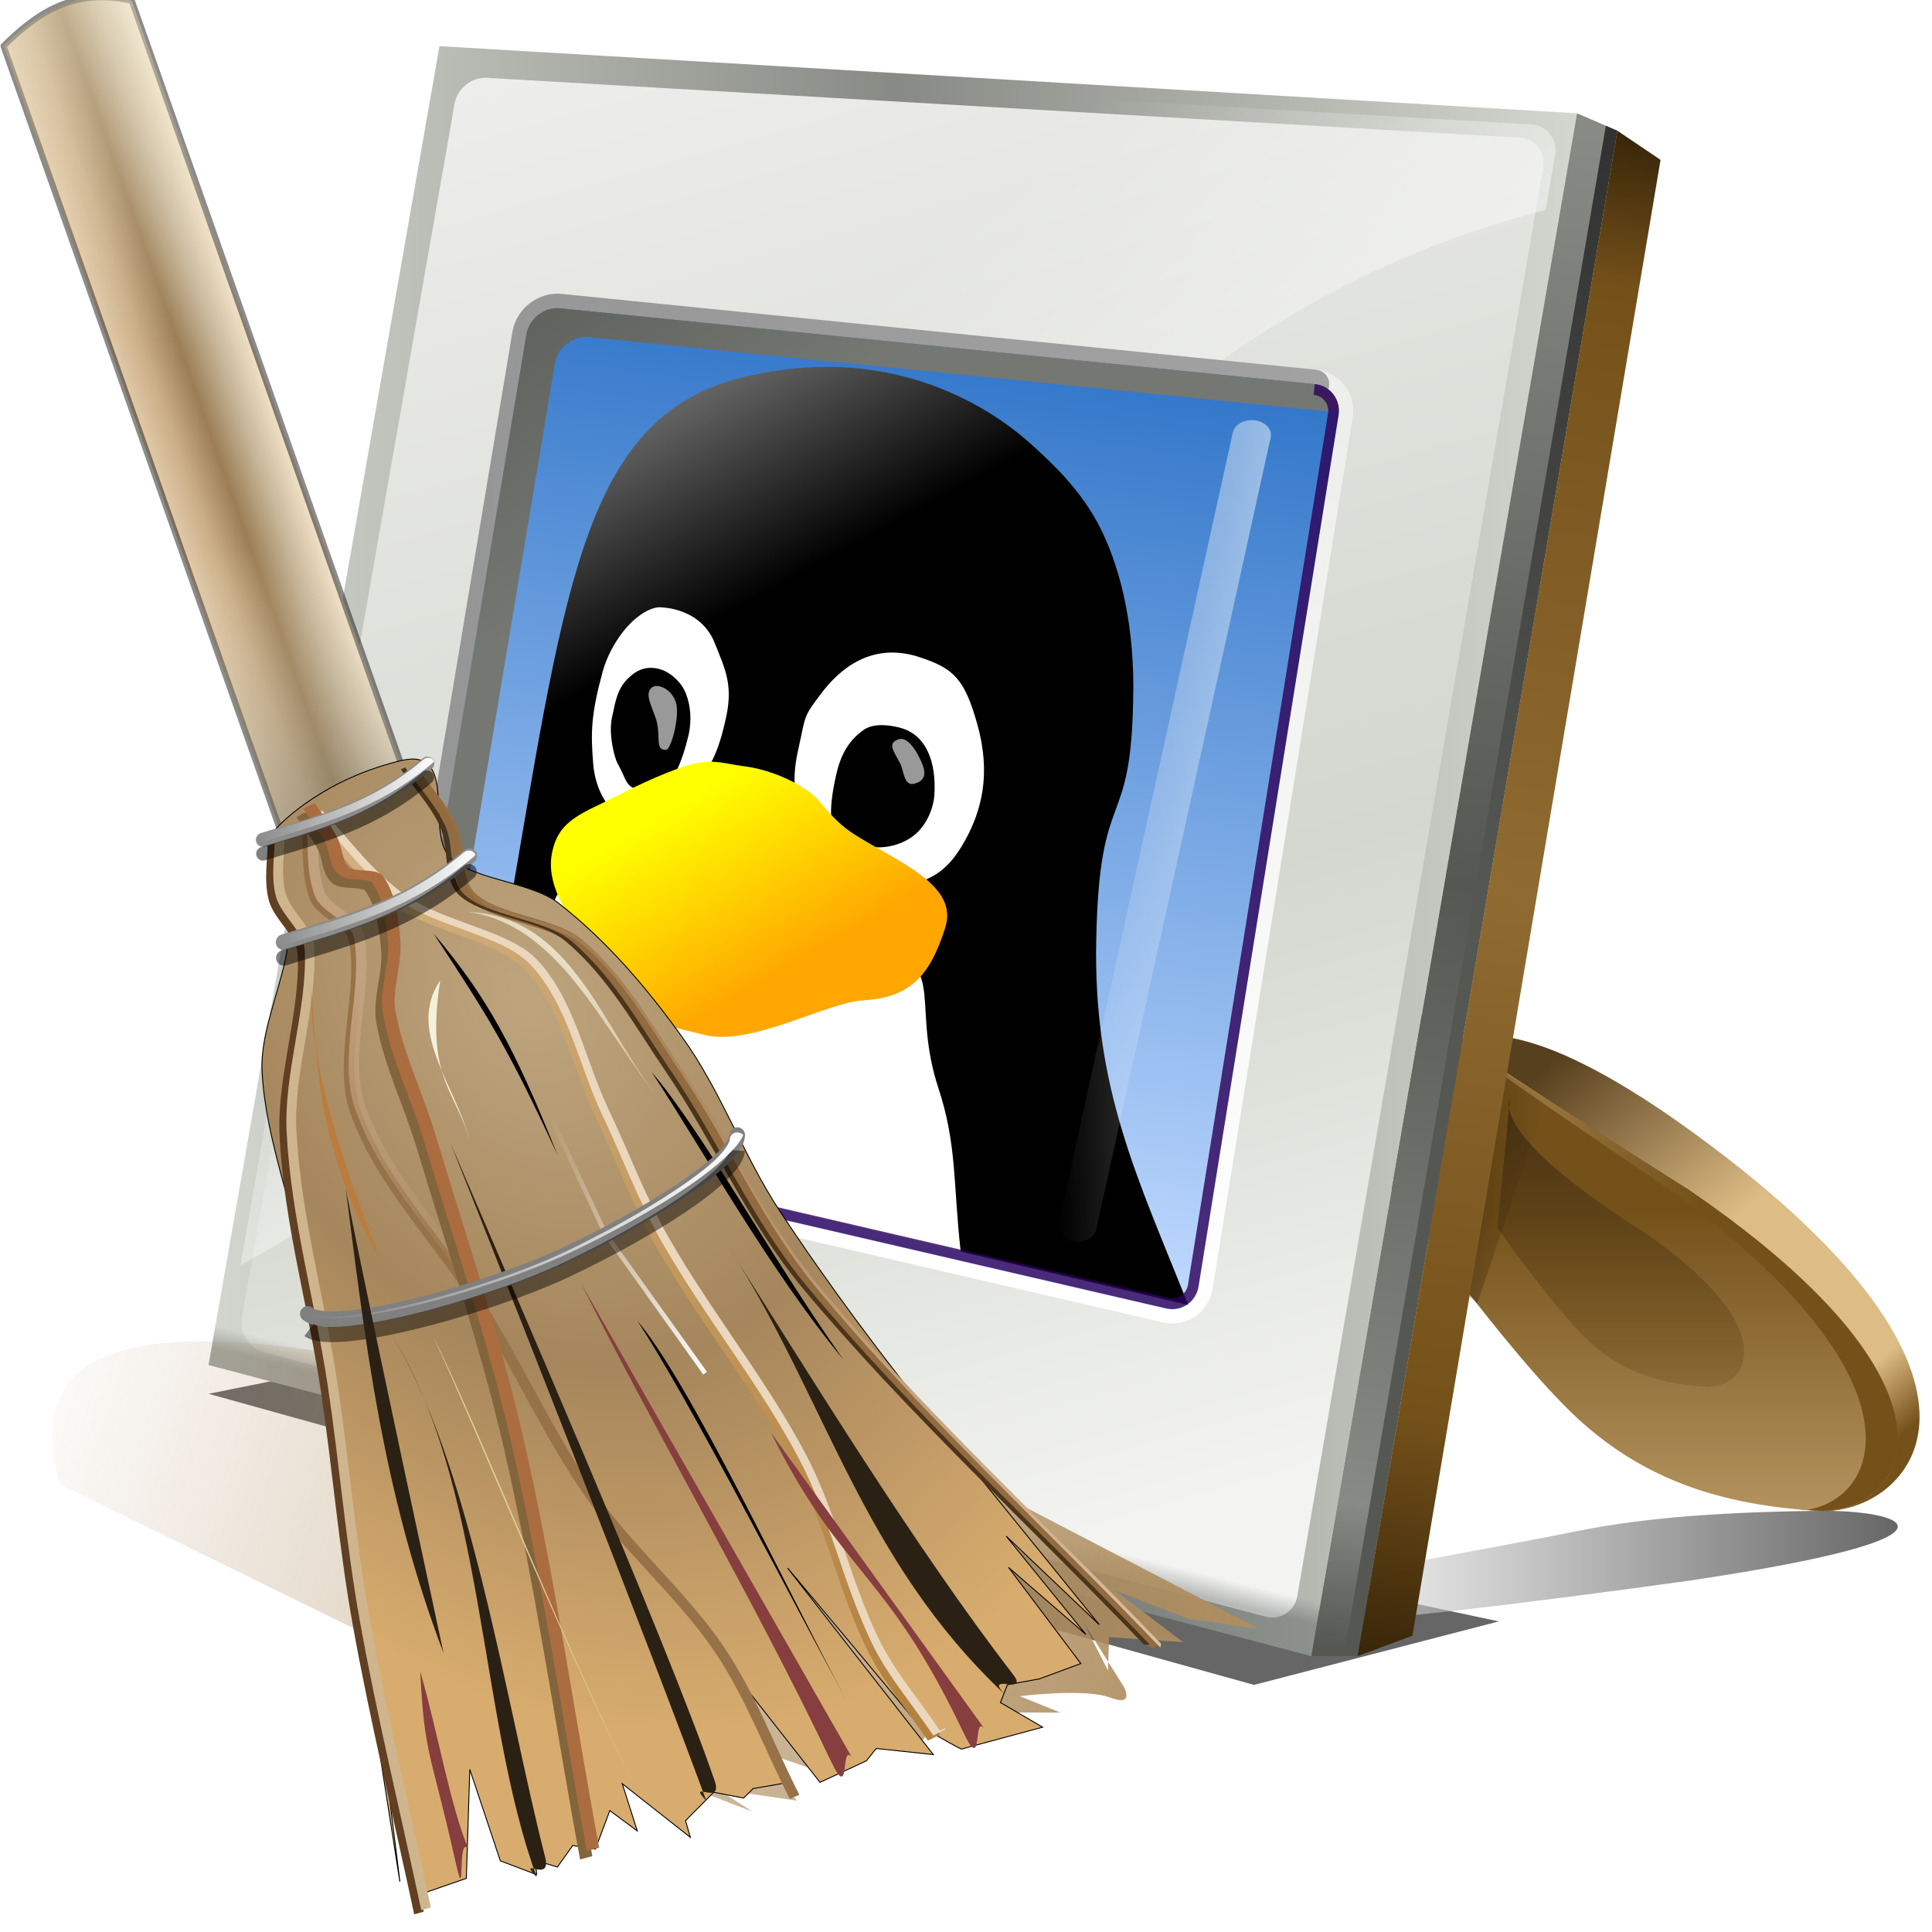 <?xml version="1.0" encoding="UTF-8" standalone="no"?>
<!-- Generator: Adobe Illustrator 12.0.0, SVG Export Plug-In . SVG Version: 6.00 Build 51448)  -->

<svg
   xmlns:a="http://ns.adobe.com/AdobeSVGViewerExtensions/3.0/"
   xmlns:dc="http://purl.org/dc/elements/1.1/"
   xmlns:cc="http://creativecommons.org/ns#"
   xmlns:rdf="http://www.w3.org/1999/02/22-rdf-syntax-ns#"
   xmlns:svg="http://www.w3.org/2000/svg"
   xmlns="http://www.w3.org/2000/svg"
   xmlns:xlink="http://www.w3.org/1999/xlink"
   xmlns:sodipodi="http://sodipodi.sourceforge.net/DTD/sodipodi-0.dtd"
   xmlns:inkscape="http://www.inkscape.org/namespaces/inkscape"
   version="1.0"
   id="Livello_1"
   width="128"
   height="128"
   viewBox="0 0 130.863 113.691"
   overflow="visible"
   enable-background="new 0 0 130.863 113.691"
   xml:space="preserve"
   sodipodi:version="0.32"
   inkscape:version="0.46+devel"
   sodipodi:docname="kernel-remover.svg"
   inkscape:output_extension="org.inkscape.output.svg.inkscape"
   style="overflow:visible"><defs
   id="defs420"><linearGradient
     id="linearGradient4402"><stop
       style="stop-color:#ffffff;stop-opacity:0;"
       offset="0"
       id="stop4404" /><stop
       style="stop-color:#ffffff;stop-opacity:1;"
       offset="1"
       id="stop4406" /></linearGradient><linearGradient
     id="linearGradient4390"><stop
       style="stop-color:#959595;stop-opacity:1;"
       offset="0"
       id="stop4392" /><stop
       style="stop-color:#a2a2a2;stop-opacity:1;"
       offset="1"
       id="stop4394" /></linearGradient><linearGradient
     y2="18.217"
     x2="63.496"
     y1="80.671"
     x1="40.829"
     gradientUnits="userSpaceOnUse"
     id="linearGradient3461">
	<stop
   id="stop3463"
   style="stop-color:#bfd9ff;stop-opacity:1"
   offset="0" />
	<stop
   id="stop3465"
   style="stop-color:#2c72c7;stop-opacity:1"
   offset="1" />
</linearGradient><linearGradient
     inkscape:collect="always"
     id="linearGradient3209"><stop
       style="stop-color:#382509;stop-opacity:1;"
       offset="0"
       id="stop3211" /><stop
       style="stop-color:#382509;stop-opacity:0;"
       offset="1"
       id="stop3213" /></linearGradient><linearGradient
     inkscape:collect="always"
     id="linearGradient3167"><stop
       style="stop-color:#ffffff;stop-opacity:1;"
       offset="0"
       id="stop3169" /><stop
       style="stop-color:#ffffff;stop-opacity:0;"
       offset="1"
       id="stop3171" /></linearGradient><filter
     inkscape:collect="always"
     id="filter3187"><feGaussianBlur
       inkscape:collect="always"
       stdDeviation="0.496"
       id="feGaussianBlur3189" /></filter><filter
     inkscape:collect="always"
     x="-0.114"
     width="1.227"
     y="-0.619"
     height="2.237"
     id="filter3191"><feGaussianBlur
       inkscape:collect="always"
       stdDeviation="1.981"
       id="feGaussianBlur3193" /></filter><filter
     inkscape:collect="always"
     x="-0.06"
     width="1.119"
     y="-0.248"
     height="1.496"
     id="filter3195"><feGaussianBlur
       inkscape:collect="always"
       stdDeviation="2.093"
       id="feGaussianBlur3197" /></filter><clipPath
     clipPathUnits="userSpaceOnUse"
     id="clipPath3201"><path
       id="path3203"
       d="M 91.047,78.963 C 91.047,78.963 99.348,90.704 104.408,95.36 C 109.468,100.016 115.127,101.433 121.21,101.838 C 127.293,102.243 133.154,93.74 112.303,79.57 C 89.428,65.197 92.87,66.614 92.87,66.614 L 91.047,78.963 z"
       style="fill:#ff00bf" /></clipPath><filter
     inkscape:collect="always"
     id="filter3205"><feGaussianBlur
       inkscape:collect="always"
       stdDeviation="0.695"
       id="feGaussianBlur3207" /></filter><defs
     id="defs409">
		<path
   d="M 87.68,25.671 C 87.857,24.585 87.105,23.608 86.01,23.499 L 33.106,18.227 C 32.011,18.118 30.95,18.914 30.748,19.995 L 21.755,73.353 C 21.552,74.434 22.265,75.517 23.338,75.759 L 75.592,87.78 C 76.665,88.022 77.687,87.332 77.863,86.246 L 87.68,25.671 z"
   id="XMLID_65_" />
	</defs><clipPath
     id="XMLID_108_">
		<use
   height="113.691"
   width="130.863"
   y="0"
   x="0"
   id="use413"
   xlink:href="#XMLID_65_" />
	</clipPath><filter
     inkscape:collect="always"
     id="filter3232"><feGaussianBlur
       inkscape:collect="always"
       stdDeviation="1.311"
       id="feGaussianBlur3234" /></filter><filter
     inkscape:collect="always"
     id="filter3236"><feGaussianBlur
       inkscape:collect="always"
       stdDeviation="0.698"
       id="feGaussianBlur3238" /></filter><linearGradient
     inkscape:collect="always"
     xlink:href="#XMLID_73_"
     id="linearGradient3441"
     gradientUnits="userSpaceOnUse"
     x1="8.442"
     y1="55.98"
     x2="104.398"
     y2="55.98" /><linearGradient
     inkscape:collect="always"
     xlink:href="#XMLID_75_"
     id="linearGradient3445"
     gradientUnits="userSpaceOnUse"
     x1="87.701"
     y1="111.402"
     x2="105.368"
     y2="6.069" /><linearGradient
     inkscape:collect="always"
     xlink:href="#XMLID_76_"
     id="linearGradient3447"
     gradientUnits="userSpaceOnUse"
     x1="88.871"
     y1="111.225"
     x2="106.392"
     y2="6.759" /><linearGradient
     inkscape:collect="always"
     xlink:href="#XMLID_77_"
     id="linearGradient3449"
     gradientUnits="userSpaceOnUse"
     x1="90.762"
     y1="112.26"
     x2="108.982"
     y2="6.183" /><linearGradient
     inkscape:collect="always"
     xlink:href="#XMLID_107_"
     id="linearGradient3457"
     gradientUnits="userSpaceOnUse"
     x1="47.385"
     y1="100.131"
     x2="48.196"
     y2="96.878" /><filter
     inkscape:collect="always"
     id="filter4386"><feGaussianBlur
       inkscape:collect="always"
       stdDeviation="1.234"
       id="feGaussianBlur4388" /></filter><linearGradient
     inkscape:collect="always"
     xlink:href="#linearGradient4390"
     id="linearGradient4396"
     x1="20.751"
     y1="45.794"
     x2="87.028"
     y2="45.794"
     gradientUnits="userSpaceOnUse" /><linearGradient
     inkscape:collect="always"
     xlink:href="#linearGradient4402"
     id="linearGradient4408"
     x1="68.565"
     y1="56.942"
     x2="81.048"
     y2="56.942"
     gradientUnits="userSpaceOnUse" /><filter
     inkscape:collect="always"
     x="-0.287"
     width="1.573"
     y="-0.058"
     height="1.115"
     id="filter4426"><feGaussianBlur
       inkscape:collect="always"
       stdDeviation="1.354"
       id="feGaussianBlur4428" /></filter><linearGradient
     y2="35.239"
     x2="26.336"
     y1="9.241"
     x1="2.837"
     gradientUnits="userSpaceOnUse"
     id="XMLID_1_-9"><stop
       id="stop343348"
       style="stop-color:rgb(255,255,255)"
       offset="0" /><stop
       id="stop343350"
       style="stop-color:rgb(0,0,0)"
       offset="1" /><a:midPointStop
       style="stop-color:#FFFFFF"
       offset="0" /><a:midPointStop
       style="stop-color:#FFFFFF"
       offset="0.5" /><a:midPointStop
       style="stop-color:#000000"
       offset="1" /></linearGradient><linearGradient
     y2="26.215"
     x2="41.912"
     y1="39.654"
     x1="54.985"
     gradientUnits="userSpaceOnUse"
     id="XMLID_2_-9"><stop
       id="stop343371"
       style="stop-color:rgb(255,167,0)"
       offset="0" /><stop
       id="stop343373"
       style="stop-color:rgb(255,255,0)"
       offset="0.691" /><a:midPointStop
       style="stop-color:#FFA700"
       offset="0" /><a:midPointStop
       style="stop-color:#FFA700"
       offset="0.5" /><a:midPointStop
       style="stop-color:#FFFF00"
       offset="0.691" /></linearGradient><linearGradient
     inkscape:collect="always"
     id="linearGradient3578"><stop
       style="stop-color:#af8d5f;stop-opacity:1;"
       offset="0"
       id="stop3580" /><stop
       style="stop-color:#af8d5f;stop-opacity:0;"
       offset="1"
       id="stop3582" /></linearGradient><filter
     inkscape:collect="always"
     id="filter5696"
     x="-0.06"
     width="1.12"
     y="-0.157"
     height="1.315"><feGaussianBlur
       inkscape:collect="always"
       stdDeviation="2.657"
       id="feGaussianBlur5698" /></filter><linearGradient
     id="linearGradient3396"><stop
       style="stop-color:#f0e0c7;stop-opacity:1"
       offset="0"
       id="stop3398" /><stop
       id="stop3406"
       offset="0.25"
       style="stop-color:#c5b496;stop-opacity:1" /><stop
       id="stop3404"
       offset="0.5"
       style="stop-color:#9b7e56;stop-opacity:1" /><stop
       style="stop-color:#c9ad86;stop-opacity:1"
       offset="0.75"
       id="stop3408" /><stop
       style="stop-color:#e4ccab;stop-opacity:1"
       offset="1"
       id="stop3400" /></linearGradient><linearGradient
     id="linearGradient3669"
     inkscape:collect="always"><stop
       id="stop3671"
       offset="0"
       style="stop-color:#000000;stop-opacity:1" /><stop
       id="stop3673"
       offset="1"
       style="stop-color:#f4f0db;stop-opacity:0" /></linearGradient><linearGradient
     inkscape:collect="always"
     id="linearGradient3657"><stop
       style="stop-color:#f4f0db;stop-opacity:1;"
       offset="0"
       id="stop3659" /><stop
       style="stop-color:#f4f0db;stop-opacity:0"
       offset="1"
       id="stop3661" /></linearGradient><linearGradient
     id="linearGradient3196"><stop
       style="stop-color:#bea57f;stop-opacity:1;"
       offset="0"
       id="stop3198" /><stop
       id="stop3241"
       offset="0.5"
       style="stop-color:#a6865c;stop-opacity:1" /><stop
       style="stop-color:#d8ac6e;stop-opacity:1"
       offset="1"
       id="stop3200" /></linearGradient><filter
     inkscape:collect="always"
     id="filter3427"><feGaussianBlur
       inkscape:collect="always"
       stdDeviation="0.095"
       id="feGaussianBlur3429" /></filter><linearGradient
     inkscape:collect="always"
     id="linearGradient3092"><stop
       style="stop-color:#dcc0a1;stop-opacity:1;"
       offset="0"
       id="stop3094" /><stop
       style="stop-color:#dcc0a1;stop-opacity:0;"
       offset="1"
       id="stop3096" /></linearGradient><linearGradient
     inkscape:collect="always"
     id="linearGradient3111"><stop
       style="stop-color:#d8b789;stop-opacity:1;"
       offset="0"
       id="stop3113" /><stop
       style="stop-color:#b17f3a;stop-opacity:1"
       offset="1"
       id="stop3115" /></linearGradient><linearGradient
     inkscape:collect="always"
     id="linearGradient3141"><stop
       style="stop-color:#c2a27e;stop-opacity:1;"
       offset="0"
       id="stop3144" /><stop
       style="stop-color:#c2a27e;stop-opacity:0;"
       offset="1"
       id="stop3146" /></linearGradient><linearGradient
     inkscape:collect="always"
     id="linearGradient3645"><stop
       style="stop-color:#f4f0db;stop-opacity:1;"
       offset="0"
       id="stop3647" /><stop
       style="stop-color:#f4f0db;stop-opacity:0;"
       offset="1"
       id="stop3649" /></linearGradient><linearGradient
     inkscape:collect="always"
     id="linearGradient3264"><stop
       style="stop-color:#ffffff;stop-opacity:1;"
       offset="0"
       id="stop3266" /><stop
       style="stop-color:#ffffff;stop-opacity:0;"
       offset="1"
       id="stop3268" /></linearGradient><filter
     inkscape:collect="always"
     id="filter3451"><feGaussianBlur
       inkscape:collect="always"
       stdDeviation="0.02"
       id="feGaussianBlur3453" /></filter><filter
     inkscape:collect="always"
     id="filter3473"><feGaussianBlur
       inkscape:collect="always"
       stdDeviation="0.143"
       id="feGaussianBlur3475" /></filter><filter
     inkscape:collect="always"
     id="filter3608"><feGaussianBlur
       inkscape:collect="always"
       stdDeviation="0.395"
       id="feGaussianBlur3610" /></filter><linearGradient
     inkscape:collect="always"
     id="linearGradient3621"><stop
       style="stop-color:#ffffff;stop-opacity:1;"
       offset="0"
       id="stop3623" /><stop
       style="stop-color:#ffffff;stop-opacity:0;"
       offset="1"
       id="stop3625" /></linearGradient><linearGradient
     inkscape:collect="always"
     id="linearGradient3685"><stop
       style="stop-color:#fcfcfc;stop-opacity:1;"
       offset="0"
       id="stop3687" /><stop
       style="stop-color:#fcfcfc;stop-opacity:0;"
       offset="1"
       id="stop3689" /></linearGradient><linearGradient
     inkscape:collect="always"
     xlink:href="#XMLID_78_"
     id="linearGradient23291"
     gradientUnits="userSpaceOnUse"
     x1="47.628"
     y1="82.434"
     x2="61.859"
     y2="19.973" /><linearGradient
     inkscape:collect="always"
     xlink:href="#XMLID_79_"
     id="linearGradient23293"
     gradientUnits="userSpaceOnUse"
     x1="47.624"
     y1="82.45"
     x2="61.855"
     y2="19.992" /><linearGradient
     inkscape:collect="always"
     xlink:href="#linearGradient3578"
     id="linearGradient23342"
     gradientUnits="userSpaceOnUse"
     gradientTransform="translate(-14.5,1.1)"
     x1="17.954"
     y1="121.785"
     x2="124.22"
     y2="85.547" /><linearGradient
     inkscape:collect="always"
     xlink:href="#linearGradient3396"
     id="linearGradient23344"
     gradientUnits="userSpaceOnUse"
     gradientTransform="matrix(0.335,0.118,-0.118,0.335,140.11,-11.468)"
     x1="-300.781"
     y1="-178.25"
     x2="-275.781"
     y2="-178.25" /><linearGradient
     inkscape:collect="always"
     xlink:href="#linearGradient3669"
     id="linearGradient23346"
     gradientUnits="userSpaceOnUse"
     gradientTransform="matrix(0.943,0.333,-0.333,0.943,-16.961,-134.958)"
     x1="108.726"
     y1="34.642"
     x2="92.85"
     y2="1.423" /><linearGradient
     inkscape:collect="always"
     xlink:href="#linearGradient3657"
     id="linearGradient23348"
     gradientUnits="userSpaceOnUse"
     gradientTransform="matrix(0.943,0.333,-0.333,0.943,-16.961,-134.958)"
     x1="71.544"
     y1="-57.658"
     x2="92.717"
     y2="-12.443" /><radialGradient
     inkscape:collect="always"
     xlink:href="#linearGradient3196"
     id="radialGradient23350"
     gradientUnits="userSpaceOnUse"
     gradientTransform="matrix(-0.234,0.491,-0.384,-0.148,-35.185,234.299)"
     cx="-352.859"
     cy="-29.344"
     fx="-352.859"
     fy="-29.344"
     r="91.928" /><linearGradient
     inkscape:collect="always"
     xlink:href="#linearGradient3092"
     id="linearGradient23352"
     gradientUnits="userSpaceOnUse"
     gradientTransform="translate(8.6,0)"
     x1="-97.945"
     y1="-23.219"
     x2="73.43"
     y2="-23.219" /><linearGradient
     inkscape:collect="always"
     xlink:href="#linearGradient3111"
     id="linearGradient23354"
     gradientUnits="userSpaceOnUse"
     x1="108.79"
     y1="-174.822"
     x2="-33.219"
     y2="135.077" /><linearGradient
     inkscape:collect="always"
     xlink:href="#linearGradient3141"
     id="linearGradient23356"
     gradientUnits="userSpaceOnUse"
     x1="60.356"
     y1="-54.914"
     x2="60.356"
     y2="33.209" /><linearGradient
     inkscape:collect="always"
     xlink:href="#linearGradient3645"
     id="linearGradient23358"
     gradientUnits="userSpaceOnUse"
     gradientTransform="translate(-14,-139)"
     x1="57.924"
     y1="60.871"
     x2="63.377"
     y2="67.017" /><linearGradient
     inkscape:collect="always"
     xlink:href="#linearGradient3264"
     id="linearGradient23360"
     gradientUnits="userSpaceOnUse"
     gradientTransform="matrix(0.351,0.033,0.045,0.259,305.232,-36.636)"
     x1="-781.857"
     y1="20.049"
     x2="-742.671"
     y2="20.049" /><linearGradient
     inkscape:collect="always"
     xlink:href="#linearGradient3621"
     id="linearGradient23362"
     gradientUnits="userSpaceOnUse"
     gradientTransform="translate(-14,-136.9)"
     x1="45.218"
     y1="79.262"
     x2="73.812"
     y2="79.262" /><linearGradient
     inkscape:collect="always"
     xlink:href="#linearGradient3685"
     id="linearGradient23364"
     gradientUnits="userSpaceOnUse"
     gradientTransform="translate(-14,-136.5)"
     x1="62.719"
     y1="57.442"
     x2="75.719"
     y2="57.442" /><linearGradient
     inkscape:collect="always"
     xlink:href="#linearGradient3685"
     id="linearGradient23366"
     gradientUnits="userSpaceOnUse"
     gradientTransform="translate(3.111,-3.705)"
     x1="62.719"
     y1="57.442"
     x2="75.719"
     y2="57.442" /><linearGradient
     inkscape:collect="always"
     xlink:href="#XMLID_106_"
     id="linearGradient3523"
     gradientUnits="userSpaceOnUse"
     x1="26.677"
     y1="10.744"
     x2="60.624"
     y2="55.726"
     gradientTransform="matrix(0.966,0,0,0.974,5.969,-5.459)" /><linearGradient
     inkscape:collect="always"
     xlink:href="#linearGradient3461"
     id="linearGradient3555"
     gradientUnits="userSpaceOnUse"
     x1="53.602"
     y1="83.695"
     x2="63.496"
     y2="18.217"
     gradientTransform="matrix(0.966,0,0,0.974,5.969,-5.459)" /><linearGradient
     inkscape:collect="always"
     xlink:href="#linearGradient3167"
     id="linearGradient3568"
     gradientUnits="userSpaceOnUse"
     x1="63.068"
     y1="49.172"
     x2="43.92"
     y2="27.524"
     gradientTransform="matrix(0.966,0,0,0.974,5.969,-5.459)" /><linearGradient
     inkscape:collect="always"
     xlink:href="#linearGradient3209"
     id="linearGradient3574"
     gradientUnits="userSpaceOnUse"
     x1="95.492"
     y1="78.566"
     x2="102.278"
     y2="78.566"
     gradientTransform="matrix(0.966,0,0,0.974,5.969,-5.459)" /><linearGradient
     inkscape:collect="always"
     xlink:href="#XMLID_69_"
     id="linearGradient3598"
     gradientUnits="userSpaceOnUse"
     x1="108.969"
     y1="101.667"
     x2="108.969"
     y2="81.012"
     gradientTransform="matrix(0.966,0,0,0.974,5.969,-5.459)" /><linearGradient
     inkscape:collect="always"
     xlink:href="#XMLID_67_"
     id="linearGradient3606"
     gradientUnits="userSpaceOnUse"
     x1="100.145"
     y1="72.775"
     x2="122.645"
     y2="100.276"
     gradientTransform="matrix(0.966,0,0,0.974,5.969,-5.459)" /><linearGradient
     inkscape:collect="always"
     xlink:href="#XMLID_2_-9"
     id="linearGradient3724"
     gradientUnits="userSpaceOnUse"
     x1="54.985"
     y1="39.654"
     x2="41.912"
     y2="26.215"
     gradientTransform="matrix(0.989,0.248,-0.245,0.997,8.717,3.861)" /><linearGradient
     inkscape:collect="always"
     xlink:href="#XMLID_1_-9"
     id="linearGradient3739"
     gradientUnits="userSpaceOnUse"
     gradientTransform="matrix(0.989,0.248,-0.245,0.997,8.717,3.861)"
     x1="2.837"
     y1="9.241"
     x2="26.336"
     y2="35.239" /></defs><sodipodi:namedview
   inkscape:window-height="842"
   inkscape:window-width="1440"
   inkscape:pageshadow="2"
   inkscape:pageopacity="0.0"
   guidetolerance="10.0"
   gridtolerance="10.0"
   objecttolerance="10.0"
   borderopacity="1.0"
   bordercolor="#666666"
   pagecolor="#ffffff"
   id="base"
   height="128px"
   width="128px"
   inkscape:zoom="0.84521358"
   inkscape:cx="32.418301"
   inkscape:cy="13.803922"
   inkscape:window-x="-5"
   inkscape:window-y="-3"
   inkscape:current-layer="Livello_1"
   showgrid="true"><inkscape:grid
     type="xygrid"
     id="grid3120"
     empspacing="4"
     visible="true"
     enabled="true" /></sodipodi:namedview>
<filter
   id="AI_Sfocatura_3">
	<feGaussianBlur
   stdDeviation="3"
   id="feGaussianBlur4" />
</filter>
<filter
   id="AI_Sfocatura_2">
	<feGaussianBlur
   stdDeviation="2"
   id="feGaussianBlur7" />
</filter>

<linearGradient
   id="XMLID_67_"
   gradientUnits="userSpaceOnUse"
   x1="100.145"
   y1="72.775"
   x2="122.645"
   y2="100.276">
	<stop
   offset="0"
   style="stop-color:#57401E"
   id="stop14" />
	<stop
   offset="0.462"
   style="stop-color:#DEBC85"
   id="stop16" />
	<stop
   offset="0.858"
   style="stop-color:#DEBC85"
   id="stop18" />
	<stop
   offset="1"
   style="stop-color:#75511A"
   id="stop20" />
</linearGradient>


<linearGradient
   id="XMLID_69_"
   gradientUnits="userSpaceOnUse"
   x1="108.969"
   y1="101.667"
   x2="108.969"
   y2="81.012">
	<stop
   offset="0"
   style="stop-color:#B3925D"
   id="stop34" />
	<stop
   offset="1"
   style="stop-color:#75511A"
   id="stop36" />
</linearGradient>



<linearGradient
   id="XMLID_73_"
   gradientUnits="userSpaceOnUse"
   x1="8.442"
   y1="55.98"
   x2="104.398"
   y2="55.98">
	<stop
   offset="0"
   style="stop-color:#D3D7CF"
   id="stop66" />
	<stop
   offset="0.503"
   style="stop-color:#888A85"
   id="stop68" />
	<stop
   offset="1"
   style="stop-color:#D3D7CF"
   id="stop70" />
</linearGradient>



<linearGradient
   id="XMLID_75_"
   gradientUnits="userSpaceOnUse"
   x1="87.701"
   y1="111.402"
   x2="105.368"
   y2="6.069">
	<stop
   offset="0"
   style="stop-color:#555753"
   id="stop86" />
	<stop
   offset="0.095"
   style="stop-color:#888A85"
   id="stop88" />
	<stop
   offset="0.503"
   style="stop-color:#555753"
   id="stop90" />
	<stop
   offset="1"
   style="stop-color:#888A85"
   id="stop92" />
</linearGradient>

<linearGradient
   id="XMLID_76_"
   gradientUnits="userSpaceOnUse"
   x1="88.871"
   y1="111.225"
   x2="106.392"
   y2="6.759">
	<stop
   offset="0.503"
   style="stop-color:#555753"
   id="stop97" />
	<stop
   offset="1"
   style="stop-color:#323232"
   id="stop99" />
</linearGradient>

<linearGradient
   id="XMLID_77_"
   gradientUnits="userSpaceOnUse"
   x1="90.762"
   y1="112.26"
   x2="108.982"
   y2="6.183">
	<stop
   offset="0"
   style="stop-color:#382509"
   id="stop104" />
	<stop
   offset="0.16"
   style="stop-color:#75511A"
   id="stop106" />
	<stop
   offset="0.503"
   style="stop-color:#8F6B32"
   id="stop108" />
	<stop
   offset="0.899"
   style="stop-color:#75511A"
   id="stop110" />
	<stop
   offset="1"
   style="stop-color:#382509"
   id="stop112" />
</linearGradient>



<linearGradient
   id="XMLID_80_"
   gradientUnits="userSpaceOnUse"
   x1="40.829"
   y1="80.671"
   x2="63.496"
   y2="18.217">
	<stop
   offset="0"
   style="stop-color:#bfd9ff;stop-opacity:1"
   id="stop135" />
	<stop
   offset="1"
   style="stop-color:#0066ff;stop-opacity:1"
   id="stop137" />
</linearGradient>


<linearGradient
   id="XMLID_106_"
   gradientUnits="userSpaceOnUse"
   x1="21.72"
   y1="47.032"
   x2="87.696"
   y2="47.032">
	<stop
   offset="0"
   style="stop-color:#555753"
   id="stop390" />
	<stop
   offset="0.461"
   style="stop-color:#757772;stop-opacity:1;"
   id="stop392" />
</linearGradient>

<linearGradient
   id="XMLID_107_"
   gradientUnits="userSpaceOnUse"
   x1="47.385"
   y1="100.131"
   x2="48.196"
   y2="96.878">
	<stop
   offset="0"
   style="stop-color:#2e3436;stop-opacity:1;"
   id="stop397" />
	
	<stop
   offset="0.461"
   style="stop-color:#2e3436;stop-opacity:0;"
   id="stop401" />
</linearGradient>


<g
   id="g9"
   transform="matrix(0.966,0,0,0.974,5.003,4.28)"
   style="opacity:0.6;fill:#000000;fill-opacity:1;filter:url(#filter3195)">
	<path
   sodipodi:nodetypes="ccccc"
   id="polygon11"
   d="M 9.45,83.719 82.749,103.963 99.917,99.547 17.376,82.136 9.45,83.719 z" />
</g><path
   d="m 93.904,67.245 c 0,0 8.017,13.605 12.904,19 4.887,5.395 10.353,7.038 16.228,7.505 5.875,0.469 15.055,-7.995 -7.038,-24.65 -22.093,-16.654 -20.333,-0.578 -20.333,-0.578 L 93.904,67.245 z"
   id="path22"
   style="fill:url(#linearGradient3606)" /><g
   id="g24"
   style="opacity:0.6;filter:url(#filter3191)"
   transform="matrix(0.966,0,0,0.974,5.969,-5.459)">
	<linearGradient
   id="XMLID_68_"
   gradientUnits="userSpaceOnUse"
   x1="85.047"
   y1="105.695"
   x2="126.89"
   y2="105.695">
		<stop
   offset="0"
   style="stop-color:#FFFFFF"
   id="stop27" />
		<stop
   offset="1"
   style="stop-color:#000000"
   id="stop29" />
	</linearGradient>
	<path
   d="m 85.047,106.84 c 0,0 14.301,-2.559 19.361,-3.573 5.06,-1.014 10.719,-1.324 16.802,-1.412 6.083,-0.088 11.944,1.765 -8.907,4.853 -22.875,3.133 -25.434,2.823 -25.434,2.823 l -1.822,-2.691 z"
   id="path31"
   style="fill:url(#XMLID_68_)" />
</g><path
   d="m 93.904,71.468 c 0,0 8.017,11.438 12.904,15.974 4.887,4.536 10.353,5.916 16.228,6.311 5.875,0.395 11.536,-7.889 -8.603,-21.694 C 92.34,58.057 95.665,59.437 95.665,59.437 L 93.904,71.468 z"
   id="path38"
   style="fill:url(#linearGradient3598)" /><g
   id="g40"
   clip-path="url(#clipPath3201)"
   style="filter:url(#filter3205)"
   transform="matrix(0.966,0,0,0.974,5.969,-5.459)">
	<linearGradient
   id="XMLID_70_"
   gradientUnits="userSpaceOnUse"
   x1="92.69"
   y1="66.687"
   x2="92.796"
   y2="66.687">
		<stop
   offset="0"
   style="stop-color:#B3925D"
   id="stop43" />
		<stop
   offset="1"
   style="stop-color:#75511A"
   id="stop45" />
	</linearGradient>
	<path
   d="m 92.689,66.59 c 0.035,0.011 0.066,0.024 0.066,0.024 l -0.011,0.08 c 0.023,0.028 0.055,0.061 0.099,0.102 l 0.026,-0.182 c 0.001,0 -0.159,-0.065 -0.18,-0.024 z"
   id="path47"
   style="fill:url(#XMLID_70_)" />
	<linearGradient
   id="XMLID_71_"
   gradientUnits="userSpaceOnUse"
   x1="93.006"
   y1="84.323"
   x2="112.951"
   y2="84.323">
		<stop
   offset="0"
   style="stop-color:#B3925D"
   id="stop50" />
		<stop
   offset="1"
   style="stop-color:#75511A"
   id="stop52" />
	</linearGradient>
	<path
   d="M 112.303,79.57 C 97.166,70.059 93.555,67.464 92.843,66.796 l -0.015,0.094 c 0.869,0.802 4.539,3.562 18.144,12.681 18.153,13.161 14.706,21.427 9.555,22.215 0.228,0.018 0.455,0.037 0.684,0.053 6.082,0.403 11.944,-8.099 -8.908,-22.269 z"
   id="path54"
   style="fill:url(#XMLID_71_)" />
</g><g
   id="g56"
   style="filter:url(#AI_Sfocatura_2)"
   transform="matrix(0.966,0,0,0.974,5.969,-5.459)">
	<linearGradient
   id="XMLID_72_"
   gradientUnits="userSpaceOnUse"
   x1="107.469"
   y1="66.472"
   x2="107.469"
   y2="95.472">
		<stop
   offset="0"
   style="stop-color:#281e0e;stop-opacity:1;"
   id="stop59" />
		<stop
   offset="1"
   style="stop-color:#75511a;stop-opacity:0.259;"
   id="stop61" />
	</linearGradient>
	<path
   d="m 98.82,82.18 c 0,0 4.006,5.667 6.448,7.914 2.442,2.247 5.173,2.931 8.109,3.126 2.936,0.195 5.765,-3.908 -4.3,-10.747 -11.04,-6.938 -9.379,-9.253 -9.379,-9.253 l -0.878,8.96 z"
   id="path63"
   style="fill:url(#XMLID_72_)" />
</g><polygon
   points="85.774,111.96 8.442,91.716 8.442,91.716 24.637,0 104.398,4.668 "
   id="polygon72"
   style="fill:url(#linearGradient3441)"
   transform="matrix(0.966,0,0,0.974,5.969,-5.459)" /><g
   id="g74"
   style="filter:url(#filter3187)"
   transform="matrix(0.966,0,0,0.974,5.969,-5.459)">
	<linearGradient
   id="XMLID_74_"
   gradientUnits="userSpaceOnUse"
   x1="48.281"
   y1="-6.109"
   x2="78.46"
   y2="101.229">
		<stop
   offset="0"
   style="stop-color:#EEEEEC"
   id="stop77" /><stop
   id="stop4398"
   style="stop-color:#d3d7cf;stop-opacity:1;"
   offset="0.626" />
		<stop
   offset="1"
   style="stop-color:#f3f4f1;stop-opacity:1;"
   id="stop79" />
	</linearGradient>
	<path
   d="m 10.782,88.401 c -0.186,1.063 0.517,2.157 1.562,2.432 l 70.209,18.378 c 1.044,0.274 2.051,-0.373 2.234,-1.437 L 102.029,8.441 c 0.185,-1.064 -0.545,-1.997 -1.623,-2.074 L 27.993,2.203 C 26.916,2.127 25.883,2.934 25.697,3.998 L 10.782,88.401 z"
   id="path81"
   style="fill:url(#XMLID_74_)" />
</g><path
   d="m 98.197,78.104 c 0.613,0.765 1.234,0.888 1.852,1.62 l 4.702,-13.812 c -2.132,-1.371 -3.897,-2.519 -5.349,-3.474 l -1.205,15.666 z"
   id="path83"
   style="opacity:0.5;fill:url(#linearGradient3574);fill-opacity:1" /><polygon
   points="104.398,4.668 85.774,111.96 85.774,111.96 89.012,111.96 107.232,5.883 "
   id="polygon94"
   style="fill:url(#linearGradient3445)"
   transform="matrix(0.966,0,0,0.974,5.969,-5.459)" /><polygon
   points="106.421,5.536 88.052,111.96 88.052,111.96 89.012,111.96 107.232,5.883 "
   id="polygon101"
   style="fill:url(#linearGradient3447)"
   transform="matrix(0.966,0,0,0.974,5.969,-5.459)" /><polygon
   points="110.256,7.907 92.859,110.543 92.859,110.543 89.012,111.96 107.232,5.883 "
   id="polygon114"
   style="fill:url(#linearGradient3449)"
   transform="matrix(0.966,0,0,0.974,5.969,-5.459)" /><path
   d="M 103.737,-0.155 32.492,-4.287 c -1.06,-0.076 -2.077,0.726 -2.259,1.782 L 16.285,77.114 C 28.614,70.373 46.52,57.329 65.59,32.566 77.866,16.624 91.792,8.925 104.691,5.635 l 0.642,-3.731 c 0.182,-1.056 -0.536,-1.983 -1.597,-2.059 z"
   id="path116"
   style="opacity:0.5;fill:url(#linearGradient3568);fill-opacity:1" /><g
   id="g118"
   style="filter:url(#filter3236)"
   transform="matrix(0.966,0,0,0.974,5.969,-5.459)">
	<linearGradient
   id="XMLID_78_"
   gradientUnits="userSpaceOnUse"
   x1="47.628"
   y1="82.434"
   x2="61.859"
   y2="19.973">
		<stop
   offset="0"
   style="stop-color:#FFFFFF"
   id="stop121" />
		<stop
   offset="1"
   style="stop-color:#EEEEEC"
   id="stop123" />
	</linearGradient>
	<path
   d="m 29.765,19.811 -8.993,53.358 c -0.301,1.605 0.751,3.205 2.345,3.565 l 52.255,12.021 c 0.79,0.179 1.589,0.03 2.251,-0.415 0.661,-0.446 1.097,-1.134 1.228,-1.934 0,-0.001 9.817,-60.575 9.817,-60.575 0.13,-0.8 -0.065,-1.59 -0.552,-2.222 -0.486,-0.633 -1.199,-1.025 -2.007,-1.106 L 33.205,17.231 c -1.601,-0.158 -3.144,0.998 -3.44,2.58 z"
   id="path125"
   style="fill:url(#linearGradient23291)" />
	<linearGradient
   id="XMLID_79_"
   gradientUnits="userSpaceOnUse"
   x1="47.624"
   y1="82.45"
   x2="61.855"
   y2="19.992">
		<stop
   offset="0"
   style="stop-color:#FFFFFF"
   id="stop128" />
		<stop
   offset="1"
   style="stop-color:#EEEEEC"
   id="stop130" />
	</linearGradient>
	<path
   d="m 87.68,25.671 c 0.177,-1.086 -0.575,-2.063 -1.67,-2.172 L 33.106,18.227 c -1.095,-0.109 -2.156,0.687 -2.358,1.768 l -8.993,53.358 c -0.203,1.081 0.51,2.164 1.583,2.406 L 75.592,87.78 c 1.073,0.242 2.095,-0.448 2.271,-1.534 L 87.68,25.671 z"
   id="path132"
   style="fill:url(#linearGradient23293)" />
</g><path
   sodipodi:nodetypes="ccccc"
   style="fill:none;stroke:url(#linearGradient4396);stroke-width:2.008;stroke-miterlimit:4;stroke-opacity:1;stroke-dasharray:none;filter:url(#filter4386)"
   id="path4381"
   d="M 86.01,23.499 33.106,18.227 c -1.095,-0.109 -2.156,0.687 -2.358,1.768 L 21.755,73.353 C 21.552,74.434 87.105,23.608 86.01,23.499 z"
   transform="matrix(0.966,0,0,0.974,5.969,-5.459)" /><path
   d="m 90.652,19.55 c 0.171,-1.058 -0.555,-2.01 -1.613,-2.116 L 37.943,12.298 c -1.058,-0.106 -2.082,0.669 -2.277,1.722 L 26.98,66.003 c -0.196,1.053 0.493,2.108 1.529,2.344 l 50.468,11.711 c 1.036,0.236 2.023,-0.436 2.193,-1.494 l 9.481,-59.013 z"
   id="path139"
   style="fill:url(#linearGradient3555)" /><path
   style="fill:url(#linearGradient3739);fill-rule:evenodd"
   d="m 55.725,16.264 c -1.658,0.02 -3.467,0.234 -5.365,0.691 -10.628,2.596 -12.007,13.578 -15.732,35.348 -0.532,3.029 -2.517,5.153 -5.2,7.372 l -0.987,5.924 c -0.196,1.062 0.511,2.132 1.547,2.37 l 50.422,11.816 c 0.021,0.005 0.044,-0.004 0.066,0 C 77.082,71.236 74.034,65.151 74.255,55.068 74.457,44.385 76.61,48.038 76.756,38.71 76.87,34.056 75.974,30.142 74.617,27.356 73.251,24.519 70.985,22.554 69.878,21.53 67.788,19.626 62.91,16.177 55.725,16.264 z"
   id="path343352" /><g
   id="g343354"
   transform="matrix(0.989,0.248,-0.245,0.997,8.717,3.861)"><path
     d="m 45.074,19.969 c -1.115,-1.54 -2.899,-1.621 -4.012,-1.407 -0.639,0.098 -1.491,0.917 -2.047,2.129 -0.377,0.817 -0.673,1.851 -0.705,2.948 -0.066,2.914 0.181,4.043 0.852,6.025 0.786,2.325 2.718,3.537 4.161,2.965 1.491,-0.591 1.539,-0.541 2.522,-2.702 0.801,-1.655 1.193,-2.505 1.161,-5.028 -10e-4,-2.473 -0.77,-3.324 -1.932,-4.93 z"
     style="fill:#ffffff;fill-rule:evenodd"
     id="path343356" /><path
     d="m 63.332,21.001 c -1.57,-2.769 -2.455,-3.21 -4.715,-3.39 -3.472,-0.294 -5.094,2.127 -5.847,3.865 -0.819,1.88 -0.655,1.62 -0.606,3.995 0.049,2.505 0.82,3.536 1.671,5.108 0.869,1.523 4.405,2.392 4.831,2.375 3.717,-0.394 5.027,-1.835 5.698,-4.339 0.606,-2.226 0.623,-4.699 -1.032,-7.614 z"
     style="fill:#ffffff;fill-rule:evenodd"
     id="path343358" /></g><path
   d="m 44.647,36.726 c 0.746,0.187 1.545,0.923 1.82,1.685 0.305,0.789 0.412,1.822 0.15,2.883 -0.39,1.585 -0.982,3.292 -2.054,3.596 -0.335,0.106 -1.003,0.096 -1.376,0.003 -0.842,-0.211 -0.773,-0.766 -1.367,-1.781 -0.186,-0.359 -0.641,-1.999 -0.348,-3.19 0.181,-0.735 0.264,-1.844 1.144,-2.628 0.609,-0.579 1.254,-0.763 2.031,-0.569 z"
   style="fill-rule:evenodd"
   id="path343360" /><path
   d="m 45.822,39.153 c -0.198,-1.021 -1.295,-1.522 -1.693,-1.153 -0.404,0.384 -0.14,0.917 0.275,2.028 0.413,1.178 -0.102,2.229 0.719,2.175 0.314,-0.026 0.876,-2.018 0.699,-3.049 z"
   style="fill:#999999;fill-rule:evenodd"
   id="path343362" /><path
   d="m 60.931,40.698 c 1.847,0.462 2.507,2.395 2.356,4.612 -0.093,1.001 -0.59,2.055 -1.364,2.675 -0.88,0.718 -2.198,0.977 -3.154,0.737 -0.908,-0.227 -1.964,-0.335 -2.315,-1.22 -0.36,-0.906 -0.055,-2.634 0.242,-3.843 0.333,-1.355 0.96,-2.222 1.827,-2.821 0.662,-0.44 1.632,-0.335 2.408,-0.141 z"
   style="fill-rule:evenodd"
   id="path343364" /><path
   d="m 62.215,42.614 c -0.47,-0.898 -0.961,-1.265 -1.359,-1.121 -0.773,0.275 -0.33,0.786 0.103,1.604 0.285,0.522 0.234,1.569 0.964,1.403 0.938,-0.251 0.795,-0.929 0.292,-1.886 z"
   style="fill:#999999;fill-rule:evenodd"
   id="path343366" /><path
   style="fill:#ffffff;fill-rule:evenodd"
   d="m 38.117,51.81 c -0.245,-0.015 -0.462,0.246 -0.625,0.823 -0.878,3.145 -0.693,3.116 -1.448,6.188 -0.502,2.042 -1.474,1.973 -4.246,4.575 -1.157,1.095 -2.21,2.303 -3.127,3.587 0.271,0.488 0.751,0.858 1.317,0.987 l 35.085,8.228 C 64.556,71.606 64.829,68.944 63.558,65.106 61.747,59.554 64.02,56.753 60.004,55.957 54.98,54.994 49.297,60.848 44.568,59.873 41.849,59.31 39.439,51.888 38.117,51.81 z"
   id="path343368" /><path
   d="m 57.894,47.948 c -0.877,-0.566 -1.499,-1.173 -2.36,-2.222 -0.913,-1.111 -3.246,-2.183 -5.101,-2.404 -1.298,-0.168 -2.059,-0.496 -3.428,-0.181 -1.5,0.371 -3.792,1.444 -5.074,2.112 -2.443,1.26 -4.044,1.623 -4.522,3.844 -0.462,2.086 0.849,4.099 2.302,6.022 1.439,1.974 2.515,4.236 3.521,4.904 1.045,0.713 3.057,1.131 4.483,1.488 3.174,0.795 8.279,-2.211 10.753,-2.338 3.089,-0.197 4.481,-1.515 5.563,-4.937 0.913,-2.876 -3.176,-4.422 -6.136,-6.29 z"
   style="fill:url(#linearGradient3724)"
   id="path343375" /><path
   d="m 28.911,67.951 8.686,-51.982 c 0.196,-1.053 1.221,-1.828 2.277,-1.722 l 50.79,5.105 c 0.055,-0.975 -0.635,-1.818 -1.625,-1.917 L 37.942,12.298 c -1.058,-0.106 -2.082,0.669 -2.277,1.722 L 26.979,66.003 c -0.196,1.053 0.493,2.108 1.529,2.344 l 0.381,0.087 c -0.01,-0.159 -0.008,-0.321 0.022,-0.482 z"
   id="path394"
   style="fill:url(#linearGradient3523)" /><polygon
   points="85.774,111.96 8.442,91.716 8.442,91.716 9.163,87.635 86.712,106.556 "
   id="polygon403"
   style="opacity:0.3;fill:url(#linearGradient3457)"
   transform="matrix(0.966,0,0,0.974,5.969,-5.459)" /><g
   style="opacity:0.8;filter:url(#filter3232)"
   id="g415"
   clip-path="url(#XMLID_108_)"
   transform="matrix(0.966,0,0,0.974,5.969,-5.459)">
		<path
   style="fill:none;stroke:#2c0059;stroke-width:1.5"
   id="path417"
   d="m 21.754,73.353 c -0.203,1.081 0.51,2.164 1.583,2.406 L 75.591,87.78 c 1.073,0.242 2.095,-0.448 2.271,-1.534 l 9.817,-60.574 c 0.177,-1.086 -0.575,-2.063 -1.67,-2.172" />
	</g><path
   sodipodi:nodetypes="cc"
   transform="matrix(1.272,-0.021,0.027,0.987,-17.815,-6.931)"
   id="path4400"
   d="M 69.587,84.004 80.026,29.88"
   style="opacity:0.7;fill:none;stroke:url(#linearGradient4408);stroke-width:2.045;stroke-linecap:round;stroke-linejoin:miter;stroke-miterlimit:4;stroke-opacity:1;stroke-dasharray:none;filter:url(#filter4426)" /><path
   style="fill:url(#linearGradient23342);fill-opacity:1;fill-rule:evenodd;stroke:none;filter:url(#filter5696)"
   d="M 55.382,123.3 105.912,98.951 C 113.927,71.774 49.521,97.992 25.551,98.716 l -24.859,12.706 6.077,-0.829 6.57,-2.483 -5.97,4.456 6.483,-0.435 0.099,2.881 2.151,-4.14 -3.532,5.521 c 0,0 -1.025,1.78 1.184,0.951 2.21,-0.829 7.931,-0.122 7.931,-0.122 l -3.559,1.416 9.912,-0.035 2.409,2.661 9.745,-0.175 -4.97,1.394 3.589,0.539 -0.829,1.105 7.458,-2.486 -4.204,4.581 6.966,-0.991 -3.038,1.933 10.22,-3.867 z"
   id="path3524"
   sodipodi:nodetypes="cccccccccccsccccccccccccc"
   transform="matrix(-0.772,0,0,0.786,85.819,14.167)" /><g
   id="g321718"
   transform="matrix(-1.036,0,0,1.036,82.674,134.124)"><path
     sodipodi:nodetypes="ccccc"
     id="rect3386"
     d="m 71.182,-137.7 c 3.796,-0.873 6.218,0.807 8.387,2.959 l -18.091,51.275 -8.387,-2.959 18.091,-51.275 z"
     style="fill:url(#linearGradient23344);fill-opacity:1;stroke:#000000;stroke-width:0.4;stroke-linecap:round;stroke-linejoin:round;stroke-miterlimit:4;stroke-opacity:0.456;stroke-dasharray:none;stroke-dashoffset:4.15" /><path
     sodipodi:nodetypes="ccccc"
     id="path3665"
     d="m 71.182,-137.7 c 3.796,-0.873 6.218,0.807 8.387,2.959 l -18.091,51.275 -8.387,-2.959 18.091,-51.275 z"
     style="fill:url(#linearGradient23346);fill-opacity:1;stroke:none" /><path
     style="fill:url(#linearGradient23348);fill-opacity:1;stroke:none"
     d="m 71.182,-137.7 c 3.796,-0.873 6.218,0.807 8.387,2.959 l -18.091,51.275 -8.387,-2.959 18.091,-51.275 z"
     id="path3655"
     sodipodi:nodetypes="ccccc" /><path
     transform="matrix(1.019,0,0,1.019,-14.347,-139.058)"
     inkscape:transform-center-y="-13.173383"
     inkscape:transform-center-x="10.94114"
     sodipodi:nodetypes="csssssccccccccccsccccccccccccccccccccccccccssssss"
     id="path3194"
     d="m 66.645,50.081 c -3.575,-0.851 -1.693,4.199 -2.939,5.964 -1.184,1.677 -5.286,1.727 -7.15,3.184 -3.167,2.475 -5.724,5.523 -7.945,8.614 -2.514,3.5 -3.896,7.571 -6.26,11.157 -3.142,4.767 -6.601,9.394 -10.256,13.903 l -10.23,12.62 5.97,-5.68 -5.115,6.31 4.967,-4.306 -4.642,6.171 2.656,0.983 2.054,0.376 0.447,1.143 -2.707,1.581 5.215,1.406 c 0,0 2.519,-1.232 3.335,-2.257 0.816,-1.025 7.815,-9.36 7.815,-9.36 l -9.349,11.969 3.66,-0.391 0.635,0.793 2.974,1.379 6.306,-8.034 -4.318,8.036 2.306,0.399 0.603,0.607 1.924,-0.37 1.808,1.821 -0.311,1.072 4.371,-3.444 -0.964,3.029 1.761,-1.303 0.927,2.472 1.451,-0.231 0.985,1.377 1.419,-0.418 -0.09,0.909 2.332,-0.883 1.96,-5.872 0.223,6.994 2.909,1.006 2.387,-9.135 -1.033,8.344 6.126,-39.06 c 0.687,-4.379 2.499,-8.512 2.716,-12.957 0.128,-2.618 -1.335,-5.522 -1.681,-8.231 -0.113,-0.881 0.183,-1.698 0.303,-2.54 0.216,-1.512 1.552,-3.452 0.704,-4.521 -0.691,-0.872 -3.546,-3.504 -8.261,-4.627 z"
     style="fill:url(#radialGradient23350);fill-opacity:1;fill-rule:evenodd;stroke:#000000;stroke-width:0.059;stroke-linecap:butt;stroke-linejoin:miter;stroke-miterlimit:4;stroke-opacity:1;stroke-dasharray:none;filter:url(#filter3427)" /><g
     inkscape:transform-center-y="-20.993062"
     inkscape:transform-center-x="17.525071"
     transform="matrix(0.351,0.033,0.045,0.259,30.355,-52.644)"
     id="g3119"><path
       style="fill:#926b3f;fill-opacity:1;fill-rule:evenodd;stroke:none"
       d="m 82.011,-145.594 c -3.081,5.135 -6.859,10.051 -9.406,15.656 -1.422,3.129 -1.976,6.665 -2.688,9.969 -0.712,3.303 -1.572,6.358 -3.406,8.531 -2.503,2.967 -6.4,4.985 -10.469,7.031 -4.069,2.046 -8.296,4.102 -11.312,7.469 -9.282,10.361 -15.84,23.456 -22.969,35.469 -11.586,19.524 -20.441,40.642 -33.188,59.125 -23.702,34.369 -50.912,66.486 -76.406,99.781 l 1.438,1.094 c 25.458,-33.248 52.667,-65.377 76.438,-99.844 12.889,-18.689 21.781,-39.871 33.281,-59.25 7.174,-12.089 13.691,-25.044 22.75,-35.156 2.699,-3.013 6.677,-5.046 10.75,-7.094 4.073,-2.048 8.23,-4.112 11.062,-7.469 2.177,-2.581 3.087,-5.912 3.812,-9.281 0.726,-3.369 1.283,-6.81 2.562,-9.625 2.434,-5.355 6.131,-10.249 9.281,-15.5 l -1.531,-0.906 z"
       id="path3084" /><path
       style="fill:url(#linearGradient23352);fill-opacity:1;fill-rule:evenodd;stroke:none"
       d="m 81.561,-144.969 c -3.048,4.975 -6.492,9.677 -8.812,14.781 -1.28,2.815 -1.837,6.256 -2.562,9.625 -0.726,3.369 -1.635,6.701 -3.812,9.281 -2.832,3.357 -6.99,5.421 -11.062,7.469 -4.073,2.048 -8.051,4.081 -10.75,7.094 -9.059,10.112 -15.576,23.068 -22.75,35.156 -11.5,19.379 -20.393,40.561 -33.281,59.25 -23.77,34.467 -50.98,66.596 -76.438,99.844 l 0,1 c 25.458,-33.248 52.667,-65.377 76.438,-99.844 12.889,-18.689 21.781,-39.871 33.281,-59.25 7.174,-12.089 13.691,-25.044 22.75,-35.156 2.699,-3.013 6.677,-5.046 10.75,-7.094 4.073,-2.048 8.23,-4.112 11.062,-7.469 2.177,-2.581 3.087,-5.912 3.812,-9.281 0.726,-3.369 1.283,-6.81 2.562,-9.625 2.434,-5.355 6.131,-10.249 9.281,-15.5 l -0.469,-0.281 z"
       id="path3086"
       sodipodi:nodetypes="csssssssccssssssscc" /><path
       style="fill:#4a341b;fill-opacity:1;fill-rule:evenodd;stroke:none"
       d="m 84.091,-145.594 c -3.081,5.135 -6.859,10.051 -9.406,15.656 -1.422,3.129 -1.976,6.665 -2.688,9.969 -0.712,3.303 -1.572,6.358 -3.406,8.531 -2.503,2.967 -6.4,4.985 -10.469,7.031 -4.069,2.046 -8.296,4.102 -11.312,7.469 -9.282,10.361 -15.84,23.456 -22.969,35.469 -11.586,19.524 -20.441,40.642 -33.188,59.125 -23.702,34.369 -50.912,66.486 -76.406,99.781 l 1,0 c 25.494,-33.295 52.704,-65.412 76.406,-99.781 12.747,-18.483 21.602,-39.601 33.188,-59.125 7.128,-12.013 13.687,-25.107 22.969,-35.469 3.016,-3.367 7.243,-5.423 11.312,-7.469 4.069,-2.046 7.965,-4.064 10.469,-7.031 1.834,-2.173 2.695,-5.228 3.406,-8.531 0.712,-3.303 1.265,-6.84 2.688,-9.969 2.474,-5.443 6.096,-10.244 9.125,-15.219 l -0.719,-0.438 z"
       id="path2497"
       sodipodi:nodetypes="csssssssccssssssscc" /></g><g
     inkscape:transform-center-y="-16.541698"
     inkscape:transform-center-x="5.1389162"
     transform="matrix(0.351,0.033,0.045,0.259,28.744,-53.169)"
     id="g3124"><path
       style="fill:url(#linearGradient23354);fill-opacity:1;fill-rule:evenodd;stroke:none"
       d="m 102.872,-134.498 c -6.305,8.056 -11.494,17.034 -18.562,23.781 -7.655,7.307 -20.265,10.79 -27.156,19.875 -8.928,11.768 -12.687,27.355 -18.812,40.719 -5.25,11.454 -9.802,23.188 -15.562,34.219 -10.422,19.956 -23.254,38.836 -33.25,59.219 -7.783,15.871 -12.432,33.098 -19.75,48.844 -3.979,8.561 -9.583,16.438 -14.469,24.813 l 2.156,1.281 c 4.808,-8.242 10.484,-16.189 14.594,-25.031 7.441,-16.008 12.079,-33.201 19.719,-48.781 9.892,-20.171 22.707,-39.06 33.219,-59.188 5.847,-11.197 10.386,-22.951 15.594,-34.312 6.266,-13.671 10.079,-29.099 18.562,-40.281 6.161,-8.122 18.555,-11.652 26.875,-19.594 7.42,-7.082 12.655,-16.132 18.812,-24 l -1.969,-1.562 z"
       id="path3100" /><path
       style="fill:#ead7bd;fill-opacity:1;fill-rule:evenodd;stroke:none"
       d="m 102.809,-135.075 c -6.11,7.835 -11.344,16.804 -18.719,23.844 -8.32,7.942 -20.714,11.472 -26.875,19.594 -8.483,11.183 -12.297,26.61 -18.562,40.281 -5.207,11.361 -9.746,23.115 -15.594,34.312 -10.511,20.128 -23.327,39.016 -33.219,59.188 -7.64,15.58 -12.278,32.773 -19.719,48.781 -4.11,8.842 -9.786,16.79 -14.594,25.031 l -0.875,-0.5 c -0.061,0.105 -0.126,0.208 -0.188,0.312 l 2.156,1.281 c 4.808,-8.242 10.484,-16.189 14.594,-25.031 7.441,-16.008 12.079,-33.201 19.719,-48.781 C 0.825,23.066 13.641,4.178 24.152,-15.95 c 5.847,-11.197 10.386,-22.951 15.594,-34.312 6.266,-13.671 10.079,-29.099 18.562,-40.281 6.161,-8.122 18.555,-11.652 26.875,-19.594 7.42,-7.082 12.655,-16.132 18.813,-24 l -1.188,-0.938 z"
       id="path3106" /></g><g
     inkscape:transform-center-y="-14.737341"
     inkscape:transform-center-x="2.5969676"
     transform="matrix(0.351,0.033,0.045,0.259,43.057,-61.181)"
     id="g3150"><path
       style="fill:#977248;fill-opacity:1;fill-rule:evenodd;stroke:none"
       d="m 59.281,-98.375 c -1.49,7.45 -1.762,15.277 -4.344,21.875 -0.763,1.949 -2.562,3.655 -4.406,5.469 -1.844,1.814 -3.746,3.746 -4.438,6.375 -3.758,14.279 -0.916,30.679 -5.875,43.969 C 33.142,-1.721 19.52,15.176 9.438,33.531 0.344,50.085 -7.299,67.406 -16.969,83.438 c -8.829,14.638 -20.58,27.699 -29.375,42.625 -7.48,12.693 -12.783,26.548 -19.125,39.719 l 1.688,0.812 c 6.387,-13.266 11.69,-27.084 19.062,-39.594 8.664,-14.703 20.419,-27.715 29.375,-42.562 C -5.591,68.268 2.085,50.927 11.125,34.469 21.096,16.317 34.774,-0.634 42,-20 c 5.216,-13.98 2.304,-30.469 5.906,-44.156 0.524,-1.991 2.146,-3.707 3.969,-5.5 1.823,-1.793 3.834,-3.655 4.812,-6.156 2.747,-7.02 3.021,-14.95 4.469,-22.188 l -1.875,-0.375 z"
       id="path3133" /><path
       id="path3139"
       d="m 58.481,-99.275 c -1.49,7.45 -1.762,15.277 -4.344,21.875 -0.763,1.949 -2.562,3.655 -4.406,5.469 -1.844,1.814 -3.746,3.746 -4.438,6.375 -3.758,14.279 -0.916,30.679 -5.875,43.969 C 32.342,-2.621 18.72,14.276 8.637,32.631 -0.456,49.185 -8.099,66.506 -17.769,82.537 c -8.829,14.638 -20.58,27.699 -29.375,42.625 -7.48,12.693 -12.783,26.548 -19.125,39.719 l 1.688,0.812 c 6.387,-13.266 11.69,-27.084 19.062,-39.594 8.664,-14.703 20.419,-27.715 29.375,-42.562 C -6.391,67.368 1.285,50.027 10.325,33.569 20.296,15.417 33.974,-1.534 41.2,-20.9 c 5.216,-13.98 2.304,-30.469 5.906,-44.156 0.524,-1.991 2.146,-3.707 3.969,-5.5 1.823,-1.793 3.834,-3.655 4.812,-6.156 2.747,-7.02 3.021,-14.95 4.469,-22.188 l -1.875,-0.375 z"
       style="fill:url(#linearGradient23356);fill-opacity:1;fill-rule:evenodd;stroke:none" /></g><g
     inkscape:transform-center-y="-10.175411"
     inkscape:transform-center-x="-10.844783"
     transform="matrix(0.351,0.033,0.045,0.259,157.536,-49.715)"
     id="g3164"><path
       style="fill:#613f23;fill-opacity:1;fill-rule:evenodd;stroke:none"
       d="m -260.852,-96.094 c -0.747,5.48 -0.675,11.055 -2.188,16 -0.753,2.461 -2.309,4.808 -3.844,7.25 -1.534,2.442 -3.026,5.003 -3.5,7.938 -2.458,15.204 -0.097,31.269 -2.594,46.25 -3.698,22.186 -10.915,43.903 -16.125,66.031 -4.722,20.056 -8.514,40.326 -13.594,60.219 -6.531,25.574 -14.179,50.873 -21.281,76.344 l 1.719,0.469 c 7.095,-25.445 14.769,-50.75 21.312,-76.375 5.1,-19.969 8.884,-40.249 13.594,-60.25 5.185,-22.022 12.427,-43.752 16.156,-66.125 2.561,-15.365 0.166,-31.46 2.562,-46.281 0.403,-2.493 1.766,-4.839 3.281,-7.25 1.515,-2.411 3.203,-4.876 4.062,-7.688 1.627,-5.318 1.497,-10.99 2.219,-16.281 l -1.781,-0.25 z"
       id="path3156" /><path
       id="path3162"
       d="m -262.052,-96.994 c -0.747,5.48 -0.675,11.055 -2.188,16 -0.753,2.461 -2.309,4.808 -3.844,7.25 -1.534,2.442 -3.026,5.003 -3.5,7.938 -2.458,15.204 -0.097,31.269 -2.594,46.25 -3.698,22.186 -10.915,43.903 -16.125,66.031 -4.722,20.056 -8.514,40.326 -13.594,60.219 -6.531,25.574 -14.179,50.873 -21.281,76.344 l 1.719,0.469 c 7.095,-25.445 14.769,-50.75 21.312,-76.375 5.1,-19.969 8.884,-40.249 13.594,-60.25 5.185,-22.022 12.427,-43.752 16.156,-66.125 2.561,-15.365 0.166,-31.46 2.562,-46.281 0.403,-2.493 1.766,-4.839 3.281,-7.25 1.515,-2.411 3.203,-4.876 4.062,-7.688 1.627,-5.318 1.497,-10.99 2.219,-16.281 l -1.781,-0.25 z"
       style="fill:#ceb58e;fill-opacity:1;fill-rule:evenodd;stroke:none" /></g><g
     inkscape:transform-center-y="-12.840342"
     inkscape:transform-center-x="-4.3642633"
     transform="matrix(0.351,0.033,0.045,0.259,169.913,-45.564)"
     id="g3188"><path
       id="path3186"
       d="m -299.625,-112.906 c -1.689,2.895 -3.595,5.752 -5.156,8.875 -1.572,3.143 -1.932,6.77 -3.5,8.562 -0.355,0.405 -1.472,0.742 -2.812,1.031 -1.34,0.29 -3.018,0.568 -3.938,2.062 -2.906,4.723 -4.221,10.996 -5.281,16.531 -1.204,6.286 -0.007,12.719 -1.438,18.281 -2.852,11.09 -7.959,21.815 -11.75,32.969 -8.96,26.364 -18.632,52.583 -26.438,79.375 -10.336,35.478 -18.61,71.533 -27.906,107.25 l 2.219,0.562 c 9.307,-35.76 17.595,-71.794 27.906,-107.188 7.775,-26.688 17.433,-52.847 26.406,-79.25 3.733,-10.984 8.855,-21.745 11.781,-33.125 1.604,-6.237 0.378,-12.742 1.469,-18.438 1.052,-5.494 2.416,-11.582 5,-15.781 0.252,-0.409 1.167,-0.719 2.469,-1 1.302,-0.281 2.909,-0.498 4.031,-1.781 2.331,-2.664 2.575,-6.495 3.844,-9.031 1.473,-2.946 3.355,-5.77 5.094,-8.75 l -2,-1.156 z"
       style="fill:#83653d;fill-opacity:1;fill-rule:evenodd;stroke:none" /><path
       style="fill:#ab6c40;fill-opacity:1;fill-rule:evenodd;stroke:none"
       d="m -300.625,-114.906 c -1.689,2.895 -3.595,5.752 -5.156,8.875 -1.572,3.143 -1.932,6.77 -3.5,8.562 -0.355,0.405 -1.472,0.742 -2.812,1.031 -1.34,0.29 -3.018,0.568 -3.938,2.062 -2.906,4.723 -4.221,10.996 -5.281,16.531 -1.204,6.286 -0.007,12.719 -1.438,18.281 -2.852,11.09 -7.959,21.815 -11.75,32.969 -8.96,26.364 -18.632,52.583 -26.438,79.375 -10.336,35.478 -18.61,71.533 -27.906,107.25 l 2.219,0.562 c 9.307,-35.76 17.595,-71.794 27.906,-107.188 7.775,-26.688 17.433,-52.847 26.406,-79.25 3.733,-10.984 8.855,-21.745 11.781,-33.125 1.604,-6.237 0.378,-12.742 1.469,-18.438 1.052,-5.494 2.416,-11.582 5,-15.781 0.252,-0.409 1.167,-0.719 2.469,-1 1.302,-0.281 2.909,-0.498 4.031,-1.781 2.331,-2.664 2.575,-6.495 3.844,-9.031 1.473,-2.946 3.355,-5.77 5.094,-8.75 l -2,-1.156 z"
       id="path3180" /></g><path
     inkscape:transform-center-y="-3.7112005"
     inkscape:transform-center-x="23.568807"
     sodipodi:nodetypes="cscc"
     id="path3243"
     d="m 14.133,-26.994 c 1.351,-1.462 -1.688,0.171 -0.545,-1.31 6.34,-8.222 13.202,-19.435 18.478,-27.756 -6.292,9.816 -8.578,20.249 -17.933,29.066 z"
     style="fill:#2b2014;fill-opacity:1;fill-rule:evenodd;stroke:none" /><path
     inkscape:transform-center-y="4.9777545"
     inkscape:transform-center-x="-2.9458383"
     style="fill:#2b2014;fill-opacity:1;fill-rule:evenodd;stroke:none"
     d="m 44.702,-15.006 c 1.351,-1.462 -0.997,0.458 -0.545,-1.31 2.599,-10.159 4.888,-26.032 10.164,-34.354 -6.292,9.816 -5.756,25.142 -9.619,35.664 z"
     id="path3247"
     sodipodi:nodetypes="cscc" /><path
     inkscape:transform-center-y="-3.727551"
     inkscape:transform-center-x="4.5878179"
     sodipodi:nodetypes="cscc"
     id="path3249"
     d="m 33.62,-20.011 c 1.351,-1.462 -1.14,0.411 -0.545,-1.31 3.263,-9.436 13.411,-32.641 17.296,-41.754 -3.948,9.903 -12.888,32.542 -16.751,43.064 z"
     style="fill:#2b2014;fill-opacity:1;fill-rule:evenodd;stroke:none" /><path
     inkscape:transform-center-y="-34.167309"
     inkscape:transform-center-x="3.313976"
     sodipodi:nodetypes="ccc"
     id="path3251"
     d="m 49.227,-78.129 c -6.796,0.237 -8.794,7.594 -12.555,12.292 3.824,-4.751 6.566,-11.477 12.555,-12.292 z"
     style="fill:url(#linearGradient23358);fill-opacity:1;fill-rule:evenodd;stroke:none" /><path
     inkscape:transform-center-y="-18.656467"
     inkscape:transform-center-x="7.4547222"
     id="path3262"
     d="m 43.917,-64.972 -3.695,7.884 -6.52,9.116"
     style="fill:none;stroke:url(#linearGradient23360);stroke-width:0.299px;stroke-linecap:butt;stroke-linejoin:miter;stroke-opacity:1" /><path
     inkscape:transform-center-y="-30.510234"
     inkscape:transform-center-x="-4.1669665"
     sodipodi:nodetypes="ccc"
     id="path3276"
     d="m 51.019,-73.659 c 1.017,6.631 -1.196,7.296 -1.944,10.666 0.719,-3.559 4.243,-7.274 1.944,-10.666 z"
     style="fill:#f4f0db;fill-opacity:1;fill-rule:evenodd;stroke:none" /><path
     id="path3286"
     d="m 9.764,-28.423 10.586,-15.086 -8.998,14.821 -1.588,0.265 z"
     style="fill:none;stroke:none" /><path
     transform="matrix(1.019,0,0,1.019,-14.347,-139.058)"
     id="path3410"
     d="m 62.156,55.719 c -0.184,0.047 -0.325,0.194 -0.364,0.38 -0.04,0.185 0.029,0.377 0.177,0.495 4.049,3.429 8.124,4.405 12.062,5.625 0.268,0.086 0.554,-0.061 0.641,-0.328 C 74.758,61.623 74.611,61.336 74.344,61.25 70.364,60.017 66.494,59.12 62.625,55.844 c -0.124,-0.12 -0.301,-0.167 -0.469,-0.125 z"
     style="fill:#8c8c8c;fill-opacity:1;fill-rule:evenodd;stroke:none;filter:url(#filter3451)" /><path
     transform="matrix(1.019,0,0,1.019,-14.347,-139.058)"
     style="fill:none;stroke:#000000;stroke-width:1px;stroke-linecap:round;stroke-linejoin:miter;stroke-opacity:0.497;filter:url(#filter3473)"
     d="m 62.303,57.219 c 3.959,3.353 7.918,4.297 11.877,5.524"
     id="path3455"
     sodipodi:nodetypes="cc" /><path
     sodipodi:nodetypes="ccc"
     id="path3635"
     d="m 37.2,-67.667 c -3.481,4.118 -7.648,11.875 -12.533,18.8 4.883,-5.935 9.058,-13.508 12.533,-18.8 z"
     style="fill:#000000;fill-opacity:1;fill-rule:evenodd;stroke:none" /><path
     sodipodi:nodetypes="cscc"
     id="path3586"
     d="m 24.117,-22.877 c 0.758,-0.91 0.049,3.02 1.34,0.308 5.127,-10.769 11.648,-21.842 16.337,-31.244 l -17.678,30.936 z"
     style="fill:#863e3e;fill-opacity:1;fill-rule:evenodd;stroke:none" /><path
     style="fill:#863e3e;fill-opacity:1;fill-rule:evenodd;stroke:none"
     d="m 15.451,-24.744 c 0.758,-0.91 0.049,3.02 1.34,0.308 5.127,-10.769 7.915,-10.242 12.604,-19.644 L 15.451,-24.744 z"
     id="path3588"
     sodipodi:nodetypes="cscc" /><path
     sodipodi:nodetypes="cscc"
     id="path3590"
     d="m 49.184,-16.877 c 0.758,-0.91 0.153,3.906 0.807,0.975 1.66,-7.436 2.048,-6.909 2.337,-12.577 -1.226,4.272 -1.918,8.617 -3.144,11.603 z"
     style="fill:#863e3e;fill-opacity:1;fill-rule:evenodd;stroke:none" /><path
     id="path3592"
     d="m 31.469,-64.031 c -0.239,0.061 -0.398,0.286 -0.375,0.531 0.045,0.701 0.538,1.285 1.219,1.938 0.68,0.653 1.611,1.34 2.688,2.062 2.153,1.445 4.915,2.966 7.5,4.188 2.668,1.261 6.481,2.566 9.875,3.406 1.697,0.42 3.304,0.719 4.594,0.844 0.645,0.062 1.2,0.073 1.688,0.031 0.487,-0.042 0.912,-0.124 1.25,-0.375 0.181,-0.089 0.292,-0.278 0.279,-0.48 -0.012,-0.202 -0.145,-0.376 -0.336,-0.442 -0.191,-0.066 -0.403,-0.011 -0.537,0.14 -0.072,0.053 -0.356,0.123 -0.75,0.156 -0.394,0.034 -0.894,0.027 -1.5,-0.031 -1.212,-0.117 -2.772,-0.4 -4.438,-0.812 -3.33,-0.825 -7.115,-2.128 -9.688,-3.344 -2.544,-1.202 -5.282,-2.689 -7.375,-4.094 -1.046,-0.703 -1.951,-1.382 -2.562,-1.969 -0.612,-0.587 -0.896,-1.123 -0.906,-1.281 -0.005,-0.152 -0.078,-0.293 -0.2,-0.385 -0.122,-0.091 -0.278,-0.122 -0.425,-0.084 l 0,0 z"
     style="fill:#808080;fill-opacity:1;fill-rule:evenodd;stroke:none" /><path
     style="fill:none;stroke:#000000;stroke-width:1px;stroke-linecap:butt;stroke-linejoin:miter;stroke-opacity:0.456;filter:url(#filter3608)"
     d="m 31.6,-62.533 c 0.111,1.718 5.982,5.348 11.111,7.772 C 47.951,-52.285 57.96,-49.584 59.6,-50.8 l 0,0"
     id="path3594"
     sodipodi:nodetypes="cscc" /><path
     id="path3612"
     d="m 31.562,-63.712 c -0.132,0.007 -0.256,0.059 -0.344,0.156 0.003,0.008 -0.003,0.023 0,0.031 0.194,0.472 0.592,0.894 1.094,1.375 0.68,0.653 1.611,1.371 2.688,2.094 2.153,1.445 4.915,2.966 7.5,4.188 2.668,1.261 6.481,2.566 9.875,3.406 1.697,0.42 3.304,0.719 4.594,0.844 0.645,0.062 1.2,0.073 1.688,0.031 0.451,-0.039 0.832,-0.135 1.156,-0.344 -0.158,-0.067 -0.351,-0.046 -0.5,0.062 -0.072,0.053 -0.356,0.154 -0.75,0.188 -0.394,0.034 -0.894,0.027 -1.5,-0.031 -1.212,-0.117 -2.772,-0.431 -4.438,-0.844 -3.33,-0.825 -7.115,-2.097 -9.688,-3.312 -2.544,-1.202 -5.282,-2.72 -7.375,-4.125 -1.046,-0.703 -1.951,-1.382 -2.562,-1.969 -0.612,-0.587 -0.896,-1.092 -0.906,-1.25 2.55e-4,-0.138 -0.056,-0.28 -0.156,-0.375 -0.101,-0.095 -0.237,-0.134 -0.375,-0.125 z"
     style="fill:url(#linearGradient23362);fill-opacity:1;fill-rule:evenodd;stroke:none" /><path
     sodipodi:nodetypes="ccc"
     id="path3633"
     d="m 57.2,-60.067 c -0.81,4.178 -2.748,13.435 -6.4,30.4 4.028,-10.607 5.131,-20.483 6.4,-30.4 z"
     style="fill:#2b2014;fill-opacity:1;fill-rule:evenodd;stroke:none" /><path
     style="fill:#000000;fill-opacity:1;fill-rule:evenodd;stroke:none"
     d="m 51.467,-76.733 c -3.481,4.118 -5.248,7.341 -8.133,14.533 3.283,-7.135 4.658,-9.242 8.133,-14.533 z"
     id="path3637"
     sodipodi:nodetypes="ccc" /><path
     sodipodi:nodetypes="ccc"
     id="path3639"
     d="m 38.133,-51.4 c -3.481,4.118 -9.782,17.608 -13.733,24.933 3.95,-7.269 10.258,-19.642 13.733,-24.933 z"
     style="fill:#000000;fill-opacity:1;fill-rule:evenodd;stroke:none" /><path
     style="fill:#ddd298;fill-opacity:1;fill-rule:evenodd;stroke:none"
     d="m 51.467,-50.333 c -2.548,4.918 -9.515,22.541 -13.467,29.867 3.95,-7.269 10.791,-24.175 13.467,-29.867 z"
     id="path3641"
     sodipodi:nodetypes="ccc" /><path
     sodipodi:nodetypes="ccc"
     id="path3643"
     d="m 59.467,-73 c -0.415,3.451 -0.048,9.875 -4.533,17.6 C 58.217,-63.735 59.458,-68.775 59.467,-73 z"
     style="fill:#bb7c3e;fill-opacity:1;fill-rule:evenodd;stroke:none" /><path
     id="path3679"
     d="m 49,-82.125 c -0.14,0.036 -0.215,0.126 -0.281,0.25 0.029,0.046 0.05,0.09 0.094,0.125 4.128,3.495 8.298,4.506 12.312,5.75 0.239,0.077 0.475,-0.04 0.594,-0.25 -0.063,-0.1 -0.16,-0.211 -0.281,-0.25 -4.057,-1.257 -7.994,-2.16 -11.938,-5.5 -0.127,-0.122 -0.329,-0.168 -0.5,-0.125 z"
     style="fill:url(#linearGradient23364);fill-opacity:1;fill-rule:evenodd;stroke:none;filter:url(#filter3451)" /><path
     style="fill:#8c8c8c;fill-opacity:1;fill-rule:evenodd;stroke:none;filter:url(#filter3451)"
     d="m 62.156,55.719 c -0.184,0.047 -0.325,0.194 -0.364,0.38 -0.04,0.185 0.029,0.377 0.177,0.495 4.049,3.429 8.124,4.405 12.062,5.625 0.268,0.086 0.554,-0.061 0.641,-0.328 C 74.758,61.623 74.611,61.336 74.344,61.25 70.364,60.017 66.494,59.12 62.625,55.844 c -0.124,-0.12 -0.301,-0.167 -0.469,-0.125 z"
     id="path3693"
     transform="matrix(0.903,0,0,0.903,-4.382,-138.59)" /><path
     sodipodi:nodetypes="cc"
     id="path3695"
     d="m 62.303,57.219 c 3.959,3.353 7.918,4.297 11.877,5.524"
     style="fill:none;stroke:#000000;stroke-width:1px;stroke-linecap:round;stroke-linejoin:miter;stroke-opacity:0.497;filter:url(#filter3473)"
     transform="matrix(0.903,0,0,0.903,-4.382,-138.59)" /><path
     transform="matrix(0.885,0,0,0.885,-6.829,-133.044)"
     style="fill:url(#linearGradient23366);fill-opacity:1;fill-rule:evenodd;stroke:none;filter:url(#filter3451)"
     d="m 66.111,50.67 c -0.14,0.036 -0.215,0.126 -0.281,0.25 0.029,0.046 0.05,0.09 0.094,0.125 4.128,3.495 8.298,4.506 12.312,5.75 0.239,0.077 0.475,-0.04 0.594,-0.25 -0.063,-0.1 -0.16,-0.211 -0.281,-0.25 -4.057,-1.257 -7.994,-2.16 -11.938,-5.5 -0.127,-0.122 -0.329,-0.168 -0.5,-0.125 z"
     id="path3697" /></g></svg>